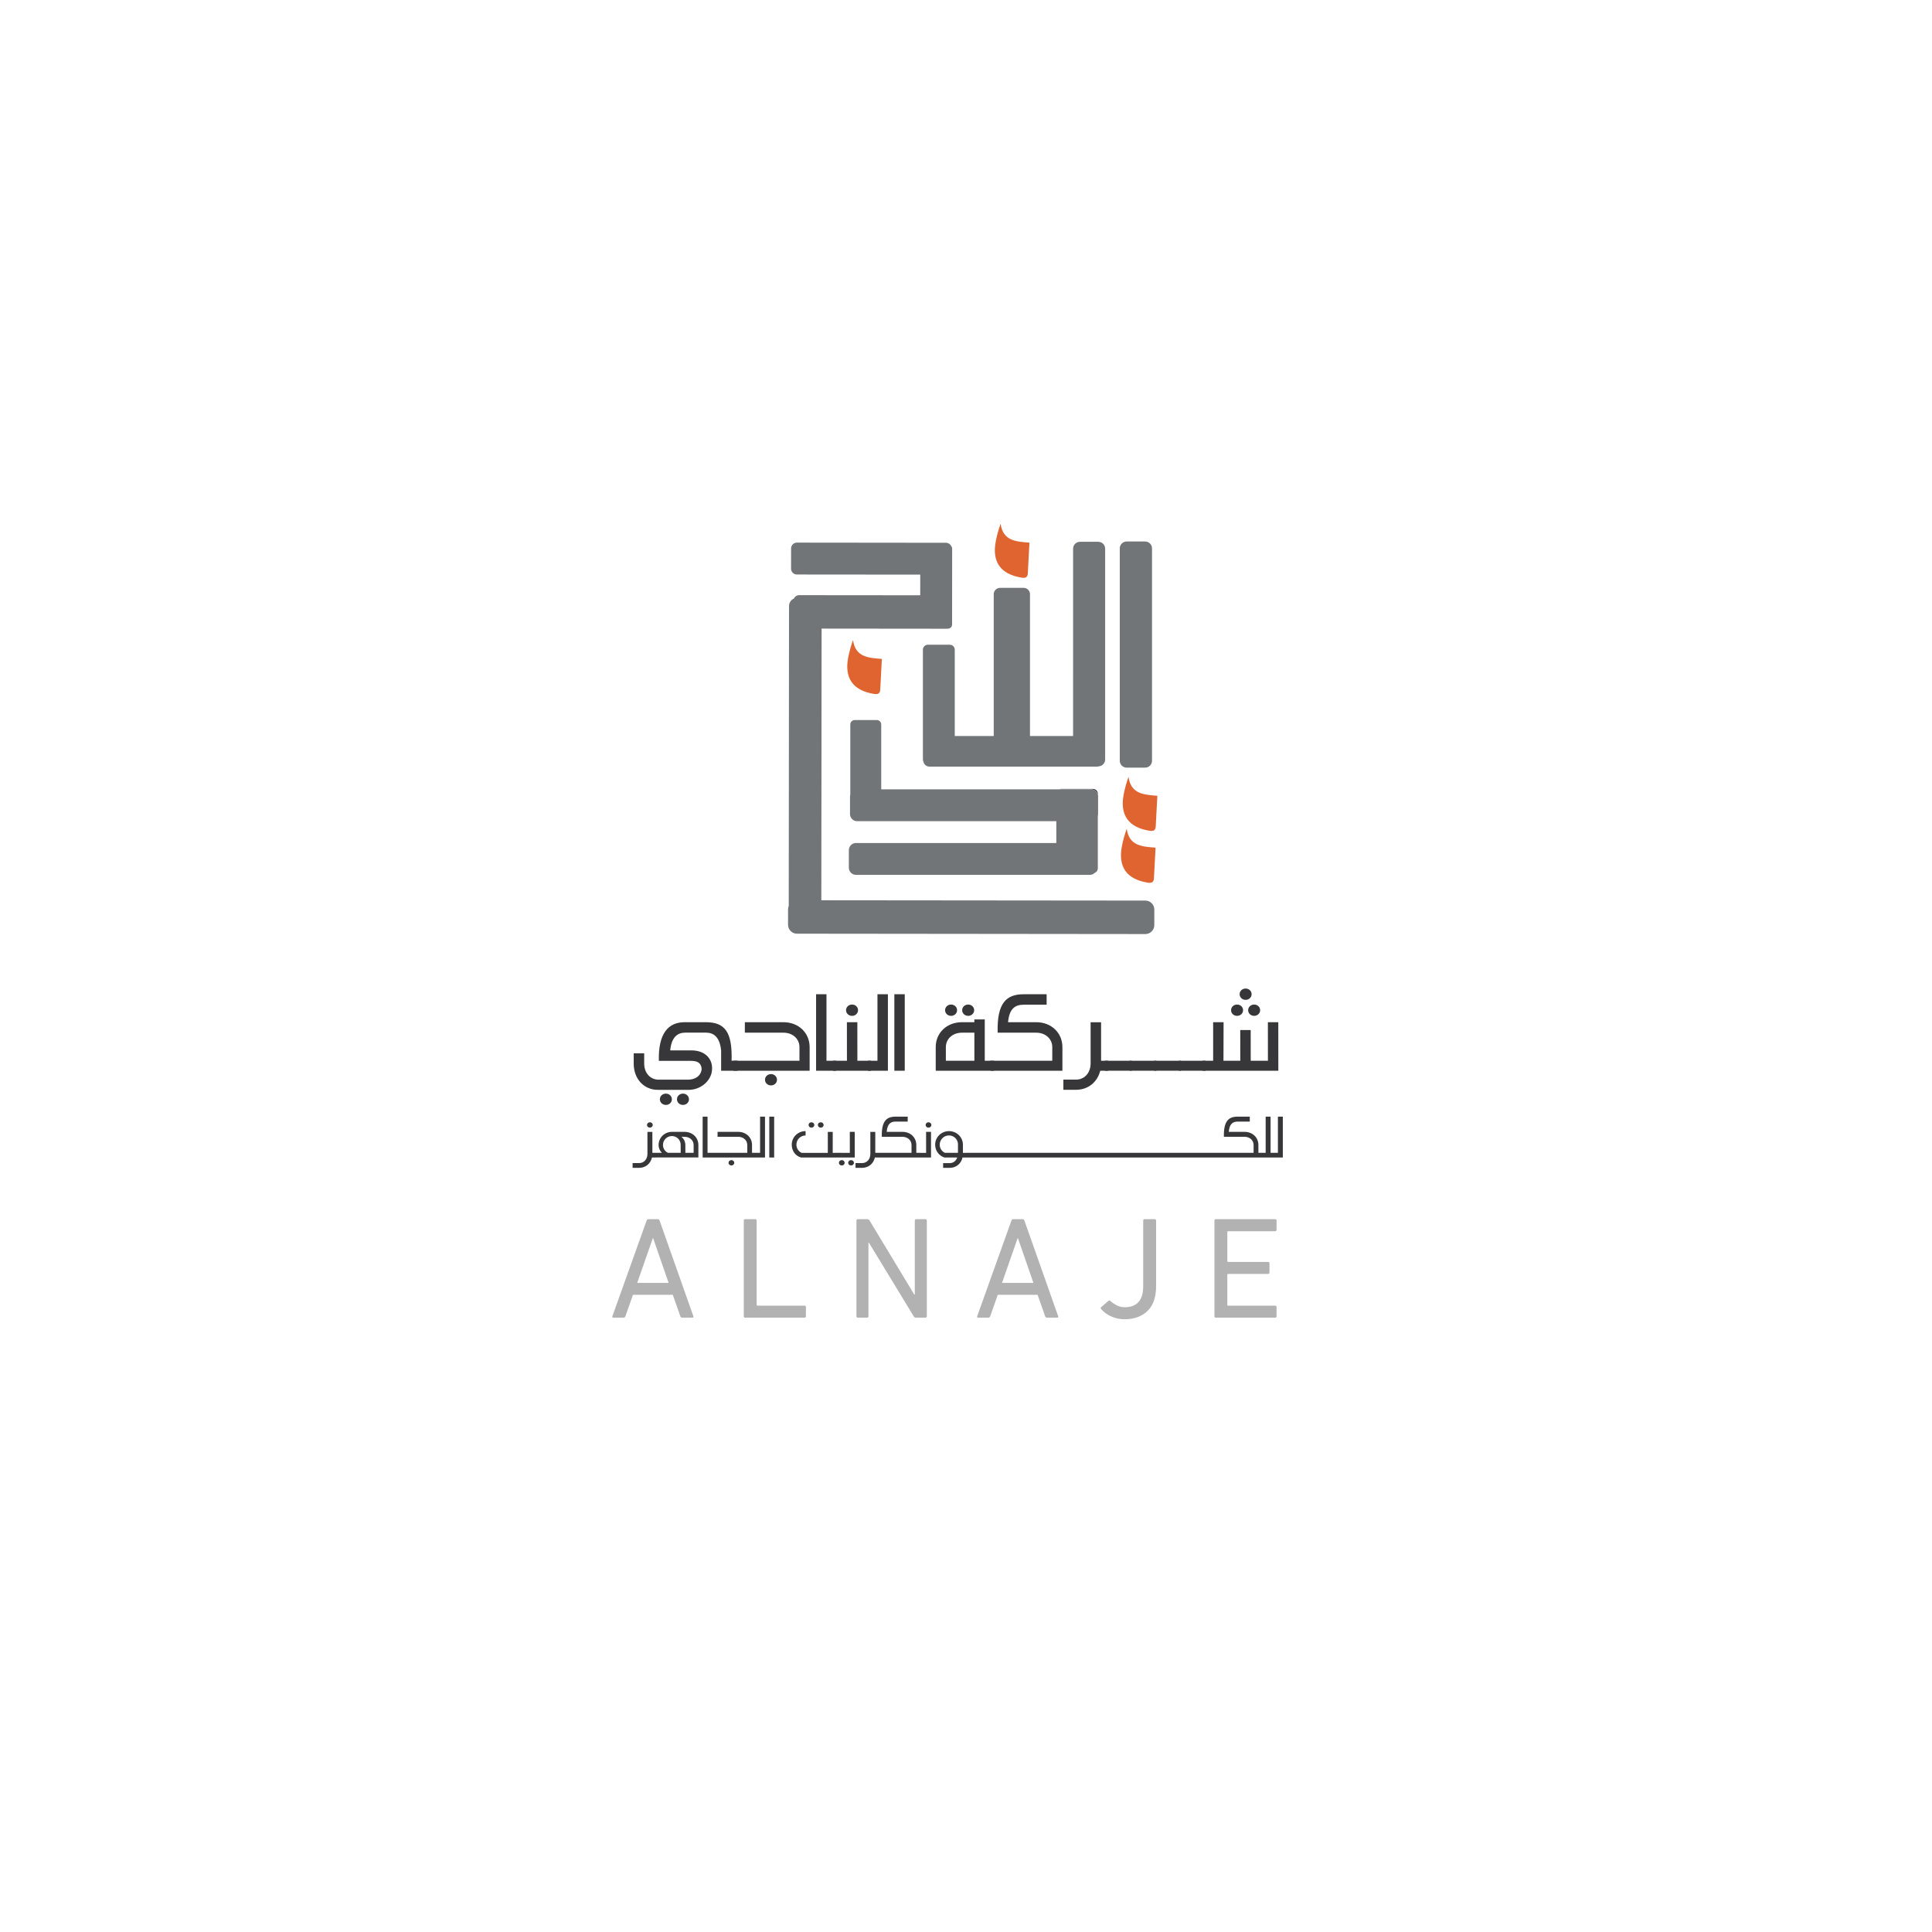 <?xml version="1.0" encoding="utf-8"?>
<!-- Generator: Adobe Illustrator 24.0.1, SVG Export Plug-In . SVG Version: 6.00 Build 0)  -->
<svg version="1.1" id="Layer_1" xmlns="http://www.w3.org/2000/svg" xmlns:xlink="http://www.w3.org/1999/xlink" x="0px" y="0px"
	 viewBox="0 0 1080 1080" style="enable-background:new 0 0 1080 1080;" xml:space="preserve">
<style type="text/css">
	.st0{fill:#B3B2B2;}
	.st1{fill:#37373A;}
	.st2{fill:none;stroke:#37373A;stroke-width:0.788;stroke-miterlimit:10;}
	.st3{fill:#717577;}
	.st4{fill:#E06430;}
	.st5{fill:#FFFFFF;}
</style>
<g>
	<path class="st0" d="M361.45,682.34c0.16-0.54,0.49-0.81,0.97-0.81h5.26c0.54,0,0.89,0.27,1.05,0.81l18.86,53.43
		c0.16,0.54-0.03,0.81-0.57,0.81h-5.67c-0.54,0-0.89-0.27-1.05-0.81l-4.21-11.98h-22.26l-4.21,11.98c-0.22,0.54-0.57,0.81-1.05,0.81
		h-5.67c-0.54,0-0.73-0.27-0.57-0.81L361.45,682.34z M373.76,717.15l-8.66-25.02h-0.16l-8.74,25.02H373.76z"/>
	<path class="st0" d="M415.77,682.34c0-0.54,0.27-0.81,0.81-0.81h5.59c0.54,0,0.81,0.27,0.81,0.81v47.04c0,0.32,0.16,0.49,0.49,0.49
		h26.23c0.54,0,0.81,0.27,0.81,0.81v5.1c0,0.54-0.27,0.81-0.81,0.81h-33.11c-0.54,0-0.81-0.27-0.81-0.81V682.34z"/>
	<path class="st0" d="M478.76,682.34c0-0.54,0.27-0.81,0.81-0.81h5.18c0.65,0,1.11,0.27,1.38,0.81l24.93,41.29h0.32v-41.29
		c0-0.54,0.27-0.81,0.81-0.81h5.1c0.54,0,0.81,0.27,0.81,0.81v53.43c0,0.54-0.27,0.81-0.81,0.81h-5.18c-0.65,0-1.11-0.27-1.38-0.81
		l-25.02-41.13h-0.24v41.13c0,0.54-0.27,0.81-0.81,0.81h-5.1c-0.54,0-0.81-0.27-0.81-0.81V682.34z"/>
	<path class="st0" d="M565.38,682.34c0.16-0.54,0.49-0.81,0.97-0.81h5.26c0.54,0,0.89,0.27,1.05,0.81l18.86,53.43
		c0.16,0.54-0.03,0.81-0.57,0.81h-5.67c-0.54,0-0.89-0.27-1.05-0.81l-4.21-11.98h-22.26l-4.21,11.98c-0.22,0.54-0.57,0.81-1.05,0.81
		h-5.67c-0.54,0-0.73-0.27-0.57-0.81L565.38,682.34z M577.69,717.15l-8.66-25.02h-0.16l-8.74,25.02H577.69z"/>
	<path class="st0" d="M615.58,731.8c-0.38-0.38-0.38-0.76,0-1.13l4.05-3.48c0.38-0.32,0.78-0.27,1.21,0.16
		c0.86,0.81,1.98,1.58,3.36,2.31c1.38,0.73,2.93,1.09,4.66,1.09c3.24,0,5.75-0.96,7.53-2.87c1.78-1.92,2.67-4.9,2.67-8.95v-36.59
		c0-0.54,0.27-0.81,0.81-0.81h5.59c0.54,0,0.81,0.27,0.81,0.81v36.59c0,6.15-1.59,10.78-4.78,13.88c-3.18,3.1-7.48,4.66-12.87,4.66
		c-2.7,0-5.21-0.54-7.53-1.62C618.76,734.77,616.92,733.42,615.58,731.8z"/>
	<path class="st0" d="M678.88,682.34c0-0.54,0.27-0.81,0.81-0.81h33.11c0.54,0,0.81,0.27,0.81,0.81v5.1c0,0.54-0.27,0.81-0.81,0.81
		h-26.23c-0.32,0-0.49,0.16-0.49,0.49v16.19c0,0.32,0.16,0.49,0.49,0.49h22.26c0.54,0,0.81,0.27,0.81,0.81v5.1
		c0,0.54-0.27,0.81-0.81,0.81h-22.26c-0.32,0-0.49,0.16-0.49,0.49v16.76c0,0.32,0.16,0.49,0.49,0.49h26.23
		c0.54,0,0.81,0.27,0.81,0.81v5.1c0,0.54-0.27,0.81-0.81,0.81h-33.11c-0.54,0-0.81-0.27-0.81-0.81V682.34z"/>
</g>
<path class="st1" d="M411.97,593.34v4.81h-8.47v-10.93c-0.77-7.97-4.57-10.36-8.8-10.36h-11.63c-4.3,0-8.21,2.41-8.85,10.71h12.29
	c7.24,0,11.22,4.28,11.15,9.68c0.07,6.28-5.86,11.57-12.62,11.59h-17.41c-7.46-0.04-13-5.93-13-14.27v-5.36h5.07v5.33
	c0,5.49,3.6,9.4,8.45,9.4h16.33c4.02,0,7.68-1.93,8.14-6.32c-0.2-2.68-1.43-4.98-6.15-4.98h-17.8
	c-0.26-14.95,5.29-20.83,14.01-20.83h11.83c10.41,0,14.58,5.09,14.05,21.54H411.97z M375.2,614.5c0,1.54-1.3,2.77-2.96,2.77
	c-1.67,0-2.96-1.23-2.96-2.77s1.3-2.77,2.96-2.77C373.9,611.73,375.2,612.96,375.2,614.5z M384.75,614.5c0,1.54-1.3,2.77-2.96,2.77
	c-1.67,0-2.96-1.23-2.96-2.77s1.3-2.77,2.96-2.77C383.45,611.73,384.75,612.96,384.75,614.5z M410.4,593.36h36.92v-8.01
	c0-4.83-3.93-8.47-9.4-8.47h-21.14v-5.07h21.16c8.28,0,14.25,5.8,14.27,13.52v12.82H410.4V593.36z M428.05,603.59
	c0-1.54,1.3-2.77,2.96-2.77s2.96,1.23,2.96,2.77s-1.3,2.77-2.96,2.77S428.05,605.13,428.05,603.59z M466.99,598.15h-10.41v-41.97
	h5.03v37.19h5.38V598.15z M486.52,598.15h-20.48v-4.79h7.82l-0.02-21.56h5.05l0.02,21.56h7.62V598.15z M473.35,564.71
	c0-1.54,1.3-2.77,2.96-2.77c1.67,0,2.96,1.23,2.96,2.77s-1.3,2.77-2.96,2.77C474.65,567.48,473.35,566.25,473.35,564.71z
	 M490.92,593.36v-37.19h5.05v41.97h-10.41v-4.79H490.92z M500.37,598.15v-41.97h5.03v41.97H500.37z M523.48,585.33
	c0-7.73,5.99-13.52,14.27-13.52h7.33v-1.54h5.03v23.09h5.18v4.79h-31.81V585.33z M545.08,593.36v-16.49h-7.31
	c-5.47,0-9.42,3.64-9.42,8.47v8.01H545.08z M528.7,564.71c0-1.54,1.3-2.77,2.96-2.77s2.96,1.23,2.96,2.77s-1.3,2.77-2.96,2.77
	S528.7,566.25,528.7,564.71z M538.25,564.71c0-1.54,1.3-2.77,2.96-2.77s2.96,1.23,2.96,2.77s-1.3,2.77-2.96,2.77
	S538.25,566.25,538.25,564.71z M553.8,593.36h34.82v-8.01c0-4.83-3.93-8.47-9.4-8.47h-21.14c-0.35-16.14,4.79-20.7,14.2-20.7h12.4
	v5.07h-12.38c-5.01,0-8.58,2.22-9.22,10.56h16.16c8.28,0,14.27,5.8,14.27,13.54v12.8H553.8V593.36z M619.07,598.15h-4.32
	c-1.43,6.37-6.59,10.65-13.15,10.65h-6.76v-4.9h6.74c4.85,0.02,8.5-3.93,8.5-9.4v-22.68h5.07v21.54h3.93V598.15z M632.29,598.15
	h-14.2v-4.79h14.2V598.15z M646.05,598.15h-14.2v-4.79h14.2V598.15z M659.8,598.15h-14.2v-4.79h14.2V598.15z M673.56,598.15h-14.2
	v-4.79h14.2V598.15z M672.58,593.36h5.95V571.8h5.05l-0.07,21.56h10.19l-0.02-17.17h5.05l0.02,17.17h10.41l-0.02-21.56h5.03
	l0.02,26.34h-41.6V593.36z M688.54,564.71c0-1.54,1.3-2.77,2.96-2.77s2.96,1.23,2.96,2.77s-1.3,2.77-2.96,2.77
	S688.54,566.25,688.54,564.71z M693.33,555.76c0-1.54,1.27-2.77,2.96-2.77c1.67,0,2.96,1.23,2.96,2.77s-1.3,2.77-2.96,2.77
	C694.6,558.52,693.33,557.29,693.33,555.76z M698.09,564.71c0-1.54,1.3-2.77,2.96-2.77s2.96,1.23,2.96,2.77s-1.3,2.77-2.96,2.77
	S698.09,566.25,698.09,564.71z"/>
<g>
	<path class="st2" d="M381.78,611.73c-1.67,0-2.96,1.23-2.96,2.77c0,1.54,1.3,2.77,2.96,2.77c1.67,0,2.96-1.23,2.96-2.77
		C384.74,612.96,383.45,611.73,381.78,611.73z M372.23,611.73c-1.67,0-2.96,1.23-2.96,2.77c0,1.54,1.3,2.77,2.96,2.77
		c1.67,0,2.96-1.23,2.96-2.77C375.19,612.96,373.9,611.73,372.23,611.73z M408.56,593.34c0.53-16.44-3.64-21.53-14.05-21.53h-11.83
		c-8.71,0-14.27,5.88-14,20.83h17.8c4.72,0,5.95,2.3,6.15,4.98c-0.46,4.39-4.13,6.32-8.14,6.32h-16.33c-4.85,0-8.45-3.91-8.45-9.4
		v-5.33h-5.07v5.36c0,8.34,5.53,14.22,12.99,14.27h17.41c6.76-0.02,12.69-5.31,12.62-11.59c0.07-5.4-3.91-9.68-11.15-9.68h-12.29
		c0.64-8.3,4.54-10.71,8.85-10.71h11.63c4.24,0,8.03,2.39,8.8,10.36v10.93h8.47v-4.81H408.56z"/>
	<path class="st2" d="M430.99,606.36c1.67,0,2.96-1.23,2.96-2.77c0-1.54-1.3-2.77-2.96-2.77c-1.67,0-2.96,1.23-2.96,2.77
		C428.03,605.13,429.33,606.36,430.99,606.36z M410.38,598.15h41.82v-12.82c-0.02-7.73-5.99-13.52-14.27-13.52h-21.16v5.07h21.14
		c5.47,0,9.39,3.64,9.39,8.47v8.01h-36.92V598.15z"/>
	<polygon class="st2" points="466.99,593.36 461.61,593.36 461.61,556.18 456.59,556.18 456.59,598.15 466.99,598.15 	"/>
	<path class="st2" d="M486.51,593.36h-7.62l-0.02-21.56h-5.05l0.02,21.56h-7.81v4.79h20.48V593.36z M476.3,567.48
		c1.67,0,2.96-1.23,2.96-2.77c0-1.54-1.3-2.77-2.96-2.77c-1.67,0-2.96,1.23-2.96,2.77C473.34,566.25,474.63,567.48,476.3,567.48z"/>
	<polygon class="st2" points="485.54,593.36 485.54,598.15 495.95,598.15 495.95,556.18 490.9,556.18 490.9,593.36 	"/>
	<rect x="500.34" y="556.18" class="st2" width="5.03" height="41.97"/>
	<path class="st2" d="M528.35,593.36v-8.01c0-4.83,3.95-8.47,9.42-8.47h7.31v16.49H528.35z M523.47,598.15h31.81v-4.79h-5.18v-23.09
		h-5.03v1.54h-7.33c-8.28,0-14.27,5.79-14.27,13.52V598.15z M541.21,567.48c1.67,0,2.96-1.23,2.96-2.77c0-1.54-1.29-2.77-2.96-2.77
		c-1.67,0-2.96,1.23-2.96,2.77C538.25,566.25,539.54,567.48,541.21,567.48z M531.66,567.48c1.67,0,2.96-1.23,2.96-2.77
		c0-1.54-1.3-2.77-2.96-2.77c-1.67,0-2.96,1.23-2.96,2.77C528.7,566.25,529.99,567.48,531.66,567.48z"/>
	<path class="st2" d="M553.79,598.15h39.71v-12.8c0-7.75-5.99-13.54-14.27-13.54h-16.15c0.64-8.34,4.21-10.56,9.22-10.56h12.38
		v-5.07h-12.4c-9.42,0-14.55,4.57-14.2,20.7h21.14c5.47,0,9.4,3.64,9.4,8.47v8.01h-34.81V598.15z"/>
	<path class="st2" d="M619.05,593.36h-3.93v-21.53h-5.07v22.67c0,5.47-3.64,9.42-8.49,9.4h-6.74v4.9h6.76
		c6.56,0,11.72-4.28,13.15-10.65h4.32V593.36z"/>
	<rect x="618.08" y="593.36" class="st2" width="14.2" height="4.78"/>
	<rect x="631.84" y="593.36" class="st2" width="14.2" height="4.78"/>
	<rect x="645.61" y="593.36" class="st2" width="14.2" height="4.78"/>
	<rect x="659.37" y="593.36" class="st2" width="14.2" height="4.78"/>
	<path class="st2" d="M672.6,598.15h41.6l-0.02-26.34h-5.03l0.02,21.56h-10.4l-0.02-17.17h-5.05l0.02,17.17h-10.19l0.07-21.56h-5.05
		v21.56h-5.95V598.15z M701.08,567.48c1.67,0,2.96-1.23,2.96-2.77c0-1.54-1.3-2.77-2.96-2.77c-1.67,0-2.96,1.23-2.96,2.77
		C698.11,566.25,699.41,567.48,701.08,567.48z M691.53,567.48c1.67,0,2.96-1.23,2.96-2.77c0-1.54-1.29-2.77-2.96-2.77
		c-1.67,0-2.96,1.23-2.96,2.77C688.56,566.25,689.86,567.48,691.53,567.48z M696.31,558.53c1.67,0,2.96-1.23,2.96-2.77
		s-1.3-2.77-2.96-2.77c-1.69,0-2.96,1.23-2.96,2.77S694.62,558.53,696.31,558.53z"/>
</g>
<path class="st1" d="M366.81,647.04h-2.35c-0.78,3.46-3.58,5.79-7.15,5.79h-3.68v-2.66h3.67c2.64,0.01,4.62-2.14,4.62-5.11v-12.33
	h2.76v11.71h2.14V647.04z M361.67,628.86c0-0.84,0.7-1.5,1.61-1.5s1.61,0.67,1.61,1.5c0,0.84-0.7,1.5-1.61,1.5
	S361.67,629.7,361.67,628.86z M365.99,644.44h4.02c-1.13-1.09-1.85-2.66-1.85-4.41c0-4.05,3.31-7.3,7.44-7.32h7.04
	c4.5,0.02,7.75,3.15,7.76,7.35v6.97h-24.42V644.44z M380.52,644.43l-0.04-4.87c-0.19-2.5-2.21-4.47-4.87-4.51c-2.77,0-5,2.23-5,5
	c0,1.95,1.13,3.62,2.77,4.38H380.52z M387.74,644.44v-4.36c0-2.63-2.14-4.6-5.11-4.61l-1.72-0.02c1.31,1.05,2.18,2.72,2.2,4.58
	l0.02,4.41H387.74z M398.45,647.04h-5.66v-22.83h2.73v20.23h2.93V647.04z M422.78,644.44v2.6h-25.13v-2.6h20.08v-4.36
	c0-2.63-2.14-4.61-5.11-4.61h-11.5v-2.76h11.51c4.5,0,7.75,3.15,7.76,7.35v4.37H422.78z M410.46,650.01c0,0.84-0.7,1.5-1.61,1.5
	c-0.91,0-1.61-0.67-1.61-1.5c0-0.84,0.7-1.5,1.61-1.5C409.76,648.5,410.46,649.17,410.46,650.01z M424.89,644.44v-20.23h2.75v22.83
	h-5.66v-2.6H424.89z M430.03,647.04v-22.83h2.73v22.83H430.03z M467.87,644.44v2.6h-20.12c-3.21-0.9-5.16-3.82-5.16-7.16
	c0-4.2,3.43-7.58,7.74-7.59v2.44c-2.85,0.02-5.13,2.32-5.13,5.16c0,2.03,1.19,3.77,2.91,4.56h14.64v-11.72h2.75l-0.01,11.72H467.87z
	 M451.99,628.86c0-0.84,0.69-1.5,1.61-1.5c0.91,0,1.61,0.67,1.61,1.5c0,0.84-0.7,1.5-1.61,1.5
	C452.69,630.36,451.99,629.7,451.99,628.86z M457.19,628.86c0-0.84,0.69-1.5,1.61-1.5c0.91,0,1.61,0.67,1.61,1.5
	c0,0.84-0.7,1.5-1.61,1.5C457.88,630.36,457.19,629.7,457.19,628.86z M470.8,647.04h-3.78v-2.6h3.78V647.04z M468.94,650.01
	c0-0.84,0.7-1.5,1.61-1.5c0.91,0,1.61,0.67,1.61,1.5c0,0.84-0.7,1.5-1.61,1.5C469.64,651.51,468.94,650.84,468.94,650.01z
	 M475.06,644.44l-0.01-11.72h2.75l0.01,14.33h-7v-2.6H475.06z M474.13,650.01c0-0.84,0.7-1.5,1.61-1.5c0.91,0,1.61,0.67,1.61,1.5
	c0,0.84-0.7,1.5-1.61,1.5C474.83,651.51,474.13,650.84,474.13,650.01z M491.42,647.04h-2.35c-0.78,3.46-3.58,5.79-7.15,5.79h-3.68
	v-2.66h3.67c2.64,0.01,4.62-2.14,4.62-5.11v-12.33h2.76v11.71h2.14V647.04z M514.58,644.44v2.6H490.6v-2.6h18.94v-4.36
	c0-2.63-2.14-4.61-5.11-4.61h-11.5c-0.19-8.78,2.6-11.26,7.73-11.26h6.75v2.76h-6.73c-2.72,0-4.67,1.21-5.01,5.74h8.79
	c4.5,0,7.76,3.15,7.76,7.37v4.36H514.58z M517.7,644.44l-0.01-11.72h2.75l0.01,14.33h-7v-2.6H517.7z M517.43,628.86
	c0-0.84,0.7-1.5,1.61-1.5c0.91,0,1.61,0.67,1.61,1.5c0,0.84-0.7,1.5-1.61,1.5C518.13,630.36,517.43,629.7,517.43,628.86z
	 M540.51,644.44v2.6h-2.4v-0.21c-0.7,3.57-3.56,6.01-7.2,6.01h-3.7v-2.65h3.69c1.98,0,3.55-1.25,4.18-3.14h-7.16
	c-3.06-1.01-5.16-3.82-5.16-7.16c0-4.21,3.44-7.59,7.76-7.59c3.96,0,7.58,3.01,7.76,7.35v4.8H540.51z M535.51,639.34
	c-0.21-2.58-2.36-4.62-5.03-4.62c-2.85,0-5.17,2.32-5.17,5.17c0,2.02,1.19,3.76,2.89,4.55h7.3L535.51,639.34z M547.7,647.04h-7.73
	v-2.6h7.73V647.04z M555.18,647.04h-7.73v-2.6h7.73V647.04z M562.66,647.04h-7.73v-2.6h7.73V647.04z M570.15,647.04h-7.73v-2.6h7.73
	V647.04z M577.63,647.04h-7.73v-2.6h7.73V647.04z M585.11,647.04h-7.73v-2.6h7.73V647.04z M592.59,647.04h-7.73v-2.6h7.73V647.04z
	 M600.07,647.04h-7.73v-2.6h7.73V647.04z M607.55,647.04h-7.73v-2.6h7.73V647.04z M615.03,647.04h-7.73v-2.6h7.73V647.04z
	 M622.52,647.04h-7.73v-2.6h7.73V647.04z M630,647.04h-7.73v-2.6H630V647.04z M637.48,647.04h-7.73v-2.6h7.73V647.04z
	 M644.96,647.04h-7.73v-2.6h7.73V647.04z M652.44,647.04h-7.73v-2.6h7.73V647.04z M659.92,647.04h-7.73v-2.6h7.73V647.04z
	 M667.4,647.04h-7.73v-2.6h7.73V647.04z M674.89,647.04h-7.73v-2.6h7.73V647.04z M682.37,647.04h-7.73v-2.6h7.73V647.04z
	 M705.82,644.44v2.6h-23.99v-2.6h18.94v-4.36c0-2.63-2.14-4.61-5.11-4.61h-11.5c-0.19-8.78,2.6-11.26,7.73-11.26h6.75v2.76h-6.73
	c-2.72,0-4.67,1.21-5.01,5.74h8.79c4.5,0,7.76,3.15,7.76,7.37v4.36H705.82z M712.65,644.44v2.6h-8.05v-2.6h2.91v-20.23h2.75v20.23
	H712.65z M714.36,644.44v-20.23h2.75v22.83h-5.66v-2.6H714.36z"/>
<path class="st3" d="M640.14,429.11h-10.33c-2.12,0-3.85-1.72-3.85-3.85V306.55c0-2.12,1.72-3.85,3.85-3.85h10.33
	c2.12,0,3.85,1.72,3.85,3.85v118.72C643.99,427.39,642.27,429.11,640.14,429.11L640.14,429.11z"/>
<path class="st1" d="M613.69,443.69v0.38c-0.49-1.65-2.02-2.85-3.84-2.85h-17.69c0.31-0.13,0.64-0.2,0.99-0.2h17.88
	C612.51,441.03,613.69,442.23,613.69,443.69z"/>
<path class="st3" d="M613.69,444.08v41.34c0,1.13-0.68,2.08-1.66,2.47c-0.73,0.73-1.72,1.16-2.82,1.16h-130.7c-2.21,0-4-1.79-4-4.01
	v-9.8c0-2.21,1.79-4,4-4h111.98v-12.19H479.16c-2.21,0-4-1.79-4-4v-9.81c0-0.39,0.05-0.77,0.16-1.12V405c0-1.38,1.12-2.5,2.49-2.5
	h12.3c1.37,0,2.5,1.12,2.5,2.5v36.23h117.25C611.67,441.23,613.2,442.43,613.69,444.08z"/>
<path class="st1" d="M613.86,445.23v9.81c0,0.4-0.06,0.79-0.17,1.15v-12.12C613.8,444.45,613.86,444.83,613.86,445.23z"/>
<path class="st3" d="M645.27,508.44l-0.01,8.72c0,2.76-2.24,4.98-4.99,4.98l-194.77-0.2c-2.76,0-4.98-2.24-4.98-4.98l0.01-8.72
	c0-0.67,0.14-1.31,0.38-1.89l0.16-167.54c0-1.88,1.11-3.49,2.71-4.22c0.52-1.12,1.66-1.89,2.97-1.89l67.66,0.06l0.01-11.54
	l-68.99-0.06c-1.77-0.01-3.22-1.45-3.22-3.23l0.01-11.37c0-1.78,1.45-3.23,3.23-3.23l83.37,0.09c1.25,0,2.35,0.72,2.87,1.77
	c0.35,0.41,0.57,0.94,0.57,1.53l-0.04,42.38c0,1.29-1.05,2.34-2.34,2.34h-0.85c-0.15,0.03-0.29,0.03-0.44,0.03l-69.31-0.07
	l-0.15,151.86l181.18,0.17C643.05,503.46,645.27,505.69,645.27,508.44z"/>
<path class="st3" d="M617.78,306.69v117.89c0,2.02-1.58,3.68-3.57,3.81h-0.01c-0.31,0.1-0.64,0.15-0.99,0.15h-93.7
	c-1.63,0-2.98-1.17-3.28-2.71c-0.2-0.38-0.32-0.83-0.32-1.29v-61.36c0-1.54,1.25-2.78,2.78-2.78h12.25c1.54,0,2.78,1.25,2.78,2.78
	v48.25h21.79v-79.28c0-1.95,1.59-3.54,3.54-3.54h13.18c1.95,0,3.54,1.59,3.54,3.54v79.28h24.1V306.69c0-2.11,1.72-3.82,3.82-3.82
	h10.26C616.07,302.86,617.78,304.58,617.78,306.69z"/>
<path class="st4" d="M642.61,464.41c-11.86-1.91-16.77-8.85-14.41-20.64c0.63-3.13,1.48-6.22,2.65-9.52
	c1.31,9.69,8.63,9.99,16.12,10.6c-0.32,6.03-0.62,11.57-0.91,17.11C645.94,464.25,644.75,464.75,642.61,464.41"/>
<path class="st4" d="M571.11,322.91c-11.86-1.91-16.77-8.85-14.41-20.64c0.63-3.13,1.48-6.22,2.65-9.52
	c1.31,9.69,8.63,9.99,16.12,10.6c-0.32,6.03-0.62,11.57-0.91,17.11C574.44,322.75,573.25,323.25,571.11,322.91"/>
<path class="st4" d="M488.61,387.91c-11.86-1.9-16.77-8.85-14.41-20.64c0.63-3.13,1.48-6.22,2.65-9.52
	c1.31,9.69,8.63,9.99,16.12,10.6c-0.32,6.03-0.62,11.57-0.91,17.11C491.94,387.75,490.75,388.25,488.61,387.91"/>
<path class="st4" d="M641.61,493.41c-11.86-1.91-16.77-8.85-14.41-20.64c0.63-3.13,1.48-6.22,2.65-9.52
	c1.31,9.69,8.63,9.99,16.12,10.6c-0.32,6.03-0.62,11.57-0.91,17.11C644.94,493.25,643.75,493.75,641.61,493.41"/>
</svg>
